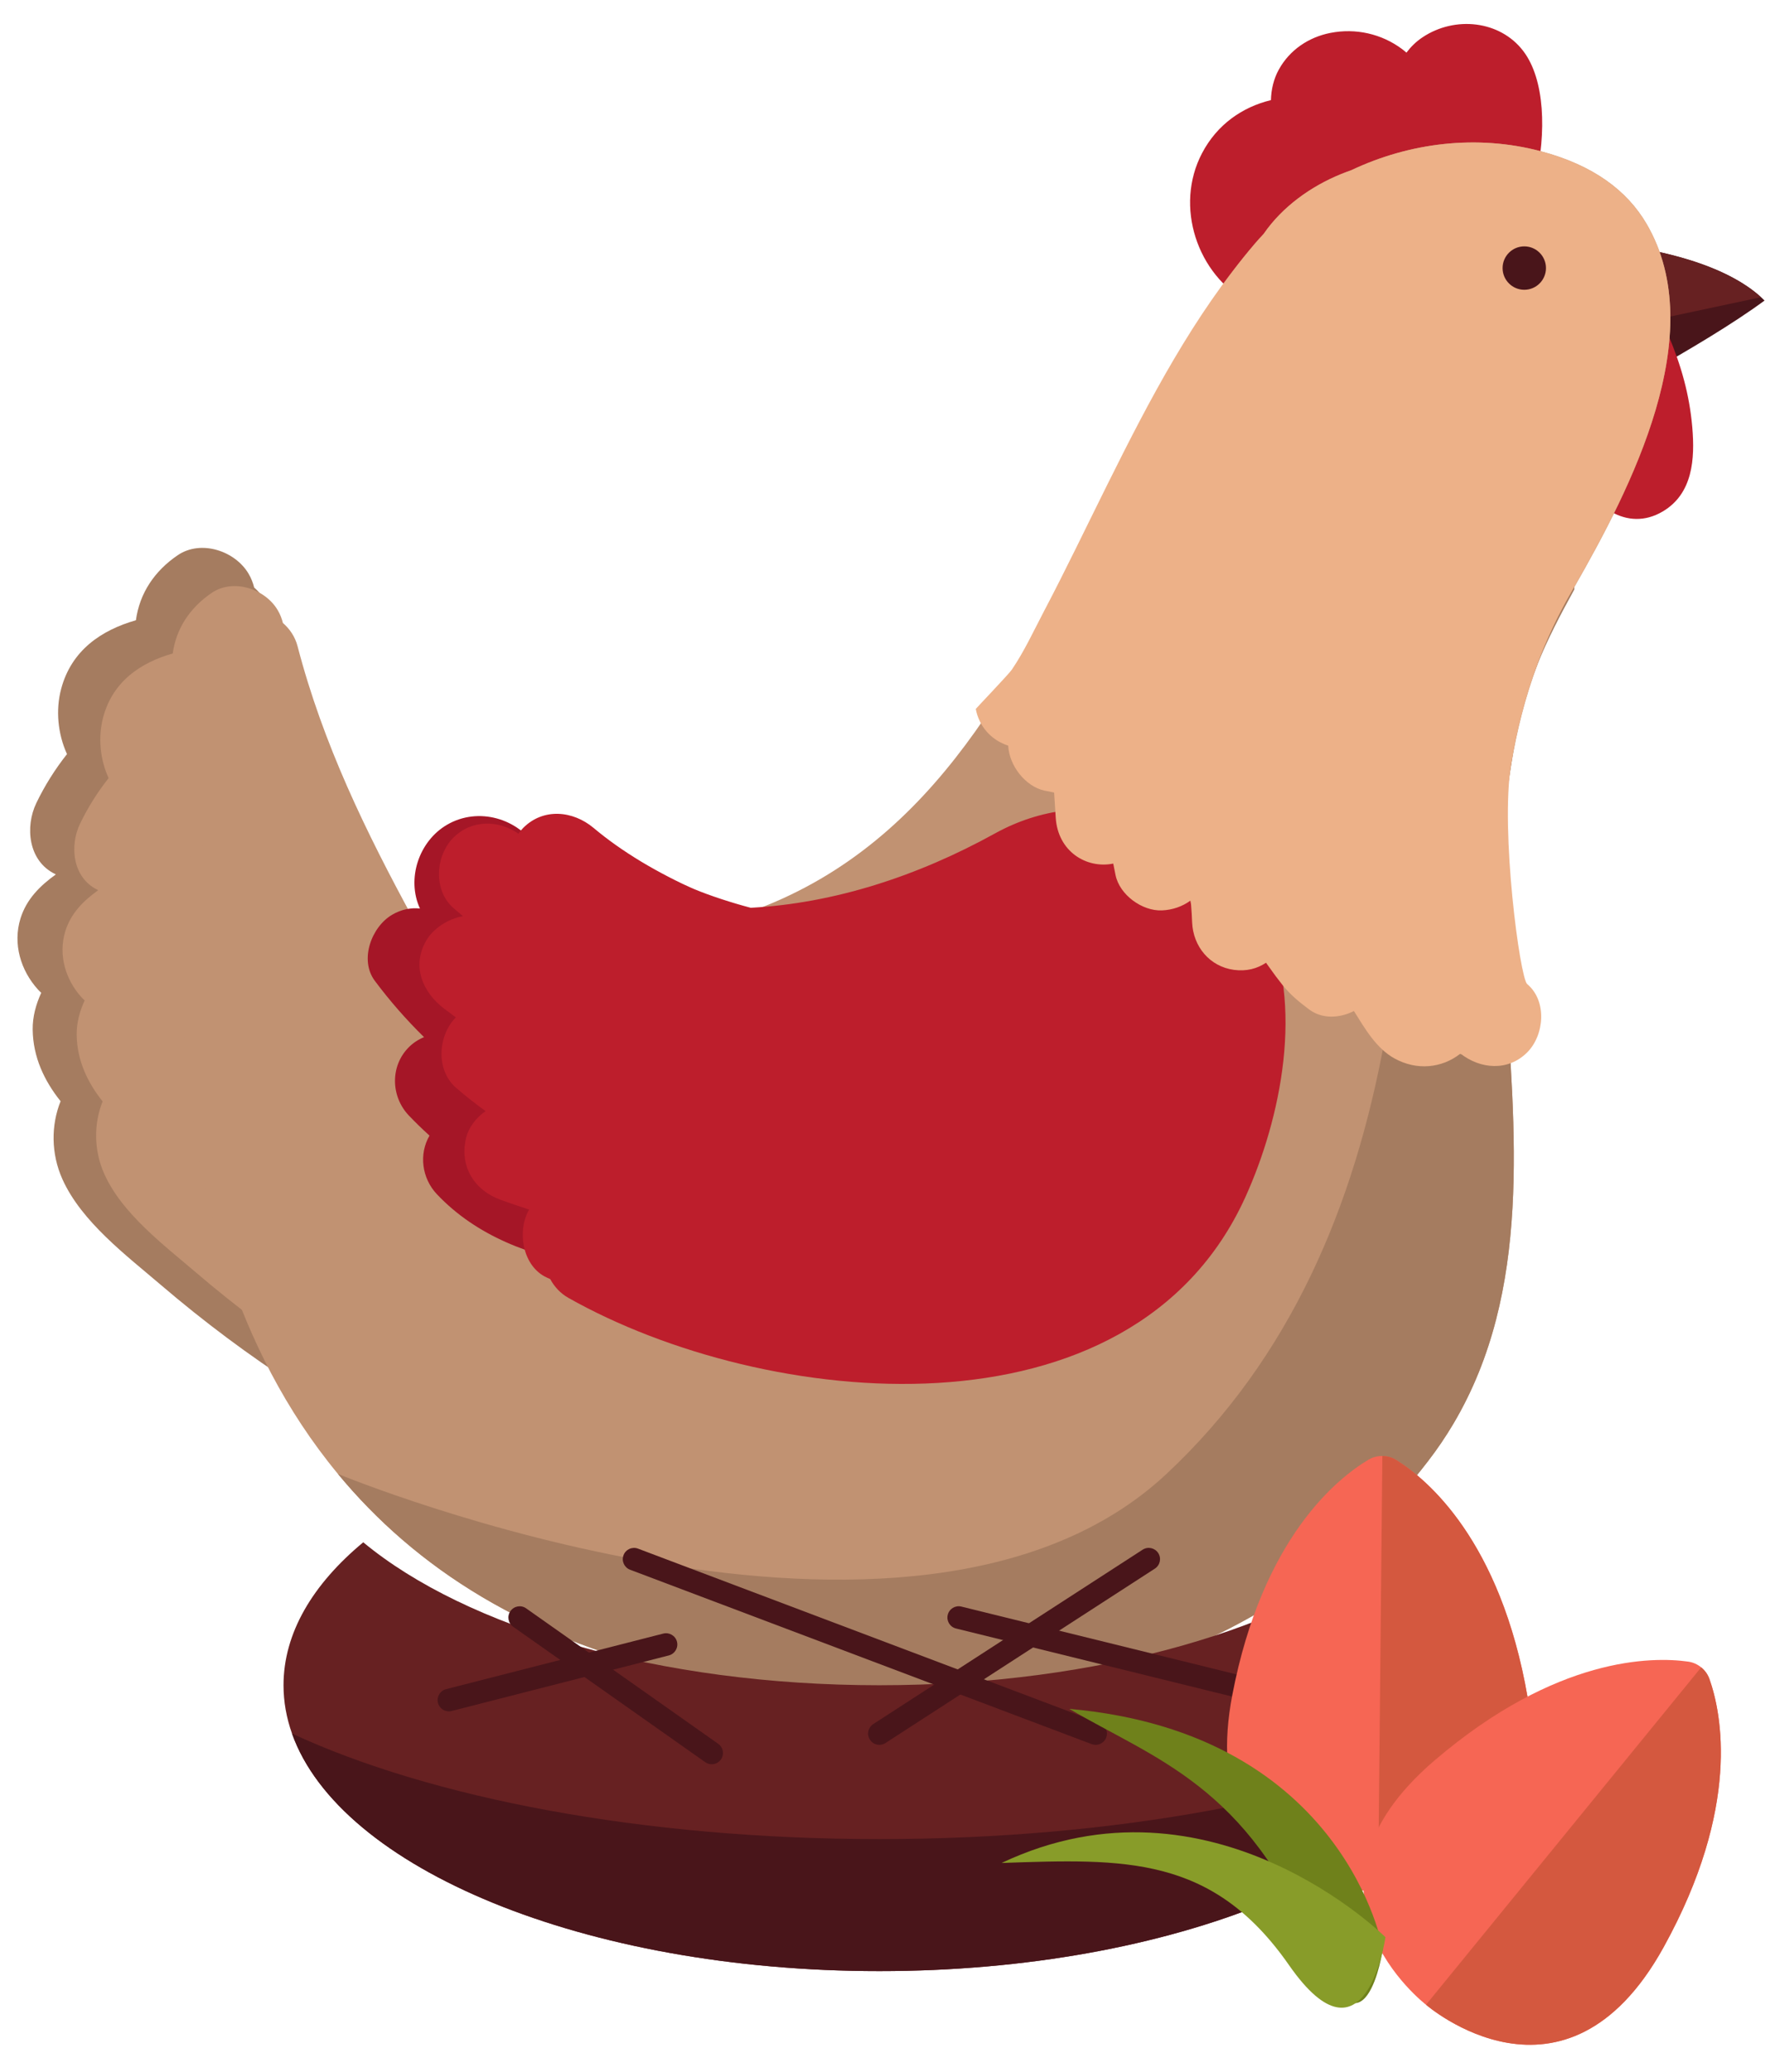 <svg xmlns="http://www.w3.org/2000/svg" width="52" height="61" viewBox="0 0 52 61" fill="none">
<path d="M44.877 1.501C44.19 0.601 42.864 0.464 41.914 1.096C41.716 1.227 41.563 1.382 41.436 1.55C41.394 1.515 41.353 1.478 41.308 1.445C40.703 0.994 39.939 0.823 39.196 0.969C38.554 1.095 37.996 1.47 37.676 2.049C37.523 2.326 37.452 2.636 37.444 2.948C36.606 3.15 35.858 3.664 35.414 4.511C34.597 6.067 35.261 8.09 36.796 8.913C37.543 9.313 38.251 9.001 38.637 8.465C39.172 8.525 39.723 8.507 40.232 8.471C40.921 8.423 41.566 8.29 42.168 8.037C42.47 8.303 42.896 8.424 43.409 8.259C45.047 7.734 46.161 3.183 44.877 1.501Z" fill="#BD1E2C"/>
<path d="M46.289 7.087C46.289 7.087 50.323 7.185 51.987 8.849C50.127 10.219 46.701 11.981 46.701 11.981L46.289 7.087Z" fill="#49151A"/>
<path d="M51.882 8.751C50.16 7.182 46.29 7.087 46.29 7.087L46.526 9.891L51.882 8.751Z" fill="#672122"/>
<path d="M15.142 35.807C16.415 36.45 17.792 34.862 17.082 33.632C16.304 32.286 15.059 31.387 14.031 30.255C13.107 29.238 12.337 27.981 11.635 26.693C10.11 23.895 8.756 21.116 7.951 18.03C7.875 17.738 7.708 17.488 7.488 17.299C7.455 17.162 7.402 17.027 7.325 16.895C6.93 16.22 5.921 15.881 5.236 16.347C4.556 16.809 4.114 17.46 4.004 18.262C2.987 18.553 2.105 19.145 1.802 20.282C1.635 20.908 1.703 21.61 1.974 22.203C1.621 22.649 1.316 23.134 1.071 23.643C0.734 24.341 0.831 25.349 1.619 25.732C1.628 25.736 1.637 25.741 1.645 25.746C1.179 26.079 0.779 26.476 0.603 27.044C0.374 27.787 0.607 28.572 1.119 29.136C1.149 29.17 1.182 29.2 1.215 29.231C1.059 29.571 0.958 29.937 0.963 30.315C0.973 31.125 1.304 31.822 1.785 32.424C1.502 33.127 1.501 33.969 1.839 34.72C2.403 35.974 3.724 36.965 4.748 37.84C6.011 38.919 7.343 39.914 8.737 40.813C10.956 43.174 12.719 44.882 12.719 44.882L19.61 39.388C19.61 39.39 17.583 38.058 15.142 35.807Z" fill="#A57C60"/>
<path d="M49.858 12.585C49.775 11.617 49.53 10.759 49.153 9.868C48.853 9.161 47.81 9.005 47.207 9.358C47.039 9.456 46.907 9.576 46.804 9.708C46.76 9.715 46.716 9.725 46.673 9.737C45.903 9.948 45.508 10.735 45.68 11.486C45.871 12.324 46.145 13.126 46.482 13.916C46.89 14.873 47.928 15.684 48.986 15.06C49.875 14.536 49.937 13.509 49.858 12.585Z" fill="#BD1E2C"/>
<path d="M15.463 35.577C16.648 36.176 17.931 34.697 17.269 33.552C16.544 32.298 15.385 31.461 14.427 30.408C13.566 29.461 12.85 28.29 12.196 27.091C10.775 24.485 9.515 21.898 8.766 19.024C8.695 18.752 8.539 18.519 8.335 18.343C8.304 18.216 8.255 18.089 8.183 17.967C7.815 17.338 6.875 17.023 6.237 17.457C5.604 17.888 5.192 18.493 5.089 19.24C4.142 19.511 3.321 20.062 3.039 21.121C2.884 21.704 2.947 22.357 3.2 22.91C2.871 23.326 2.588 23.777 2.359 24.251C2.045 24.901 2.136 25.84 2.869 26.197C2.877 26.201 2.885 26.206 2.894 26.21C2.46 26.52 2.087 26.889 1.924 27.419C1.711 28.111 1.927 28.842 2.404 29.367C2.432 29.398 2.463 29.427 2.494 29.456C2.349 29.773 2.255 30.113 2.259 30.466C2.268 31.22 2.577 31.87 3.024 32.43C2.76 33.085 2.76 33.869 3.074 34.568C3.599 35.736 4.829 36.659 5.783 37.474C6.959 38.479 8.2 39.405 9.497 40.243C11.564 42.442 13.205 44.032 13.205 44.032L19.622 38.916C19.624 38.914 17.737 37.674 15.463 35.577Z" fill="#C19272"/>
<path d="M46.381 17.287C46.347 17.349 46.312 17.408 46.278 17.468C45.885 18.153 45.56 18.85 45.296 19.56C45.295 19.564 45.293 19.567 45.293 19.57C44.935 20.533 44.686 21.518 44.521 22.52C44.189 24.545 44.199 26.638 44.337 28.759C44.634 33.31 45.14 38.006 42.819 41.921C42.596 42.297 42.347 42.666 42.068 43.027C41.931 43.205 41.79 43.381 41.647 43.554C41.577 43.641 41.504 43.728 41.43 43.813C41.283 43.984 41.133 44.152 40.981 44.316C40.925 44.377 40.868 44.437 40.811 44.497C40.768 44.543 40.725 44.588 40.68 44.634C40.64 44.675 40.601 44.715 40.562 44.754C40.527 44.791 40.491 44.827 40.455 44.862C40.397 44.919 40.339 44.976 40.281 45.033C40.271 45.044 40.26 45.054 40.25 45.063C40.177 45.133 40.104 45.202 40.029 45.272C39.946 45.35 39.863 45.426 39.78 45.501C39.711 45.563 39.641 45.623 39.571 45.683C39.552 45.701 39.532 45.718 39.513 45.733C39.465 45.775 39.417 45.815 39.369 45.855C39.309 45.906 39.25 45.956 39.189 46.005C39.158 46.031 39.126 46.056 39.095 46.081C39.03 46.135 38.963 46.187 38.896 46.238C38.859 46.268 38.822 46.297 38.785 46.324C38.734 46.365 38.682 46.404 38.63 46.442C38.573 46.486 38.517 46.527 38.459 46.569C38.367 46.636 38.274 46.703 38.181 46.768C38.024 46.879 37.863 46.987 37.699 47.092C37.643 47.128 37.587 47.164 37.53 47.199C37.523 47.205 37.516 47.209 37.508 47.213C37.446 47.252 37.385 47.29 37.322 47.328C37.262 47.365 37.202 47.401 37.141 47.438C37.131 47.444 37.121 47.45 37.112 47.455C37.046 47.494 36.98 47.533 36.914 47.571C36.885 47.588 36.856 47.605 36.827 47.621C36.789 47.643 36.751 47.664 36.713 47.684C36.595 47.75 36.475 47.815 36.354 47.877C36.264 47.926 36.173 47.973 36.08 48.018C36.01 48.054 35.94 48.089 35.868 48.123C35.694 48.209 35.516 48.292 35.335 48.37C35.251 48.407 35.167 48.444 35.083 48.48C31.173 50.142 26.796 50.333 22.59 49.735C22.483 49.72 22.377 49.704 22.269 49.688C22.2 49.678 22.131 49.667 22.061 49.656C21.917 49.633 21.773 49.61 21.629 49.585C21.498 49.562 21.367 49.539 21.236 49.515C21.105 49.491 20.975 49.467 20.845 49.442C20.716 49.417 20.586 49.391 20.455 49.364C15.551 48.358 12.213 46.126 9.955 43.396C3.77 35.923 5.67 24.723 5.67 24.723C9.21 26.956 13.943 28.881 18.097 27.939C19.692 27.578 21.296 27.213 22.798 26.57C27.938 24.373 30.21 19.324 32.613 14.637C33.919 12.088 35.095 9.368 36.972 7.173C37.055 7.075 37.142 6.98 37.23 6.887C37.779 6.089 38.621 5.486 39.516 5.123C39.614 5.083 39.712 5.047 39.813 5.011C41.532 4.198 43.51 3.955 45.387 4.451C46.956 4.865 47.943 5.624 48.508 6.587C50.408 9.83 48.038 14.392 46.381 17.287Z" fill="#C19272"/>
<path d="M22.593 34.911C22.377 34.892 22.161 34.875 21.945 34.858C21.936 34.852 21.927 34.845 21.918 34.84C21.841 34.337 21.525 33.9 21.075 33.7C21.186 33.562 21.269 33.396 21.314 33.201C21.377 32.926 21.354 32.611 21.255 32.324C21.351 31.721 21.196 31.078 20.722 30.672C18.733 28.968 17.153 27.139 15.823 24.981C15.274 24.09 14.087 23.747 13.168 24.285C12.339 24.77 11.972 25.877 12.372 26.75C12.104 26.721 11.825 26.774 11.553 26.933C10.947 27.287 10.58 28.26 11.043 28.879C11.484 29.47 11.97 30.024 12.493 30.537C12.327 30.605 12.174 30.704 12.045 30.833C11.489 31.389 11.514 32.286 12.045 32.844C12.241 33.049 12.444 33.247 12.654 33.436C12.337 33.981 12.426 34.69 12.872 35.162C14.036 36.394 15.668 37.005 17.313 37.248C18.72 37.457 20.145 37.56 21.565 37.672C21.596 37.68 21.627 37.688 21.658 37.697C21.876 37.755 22.094 37.818 22.31 37.883C22.358 37.839 22.403 37.792 22.446 37.744C22.496 37.748 22.546 37.752 22.596 37.756C23.339 37.82 24.05 37.056 24.018 36.334C23.978 35.507 23.389 34.98 22.593 34.911Z" fill="#A51627"/>
<path d="M46.383 17.355C45.97 18.104 45.598 18.811 45.296 19.56C45.295 19.564 45.293 19.567 45.293 19.57C45.149 19.926 45.021 20.292 44.913 20.677C44.728 21.33 44.606 21.923 44.521 22.52C44.189 24.545 44.199 26.638 44.337 28.759C44.634 33.31 45.14 38.006 42.819 41.921C42.596 42.297 42.347 42.666 42.068 43.027C41.932 43.205 41.792 43.381 41.647 43.554C41.577 43.641 41.504 43.728 41.43 43.813C41.284 43.984 41.134 44.152 40.981 44.316C40.925 44.377 40.868 44.437 40.811 44.497C40.768 44.543 40.725 44.588 40.68 44.634C40.64 44.675 40.601 44.715 40.562 44.754C40.527 44.791 40.491 44.827 40.455 44.862C40.397 44.919 40.339 44.976 40.281 45.033C40.271 45.044 40.26 45.054 40.25 45.063C40.177 45.133 40.104 45.202 40.029 45.272C39.946 45.35 39.863 45.426 39.78 45.501C39.711 45.563 39.641 45.623 39.571 45.683C39.552 45.701 39.532 45.718 39.513 45.733C39.465 45.775 39.417 45.815 39.369 45.855C39.309 45.906 39.25 45.956 39.189 46.005C39.158 46.031 39.126 46.056 39.095 46.081C39.03 46.135 38.963 46.187 38.896 46.238C38.859 46.268 38.822 46.297 38.785 46.324C38.734 46.365 38.682 46.404 38.63 46.442C38.573 46.486 38.517 46.527 38.459 46.569C38.367 46.636 38.274 46.703 38.181 46.768C38.024 46.879 37.863 46.987 37.699 47.092C37.643 47.128 37.587 47.164 37.53 47.199C37.523 47.205 37.516 47.209 37.508 47.213C37.446 47.252 37.385 47.29 37.322 47.328C37.262 47.365 37.202 47.401 37.141 47.438C37.131 47.444 37.121 47.45 37.112 47.455C37.046 47.494 36.98 47.533 36.914 47.571C36.847 47.609 36.78 47.647 36.713 47.684C36.595 47.75 36.475 47.815 36.354 47.877C36.264 47.926 36.173 47.973 36.08 48.018C36.01 48.054 35.94 48.089 35.868 48.123C35.694 48.209 35.516 48.292 35.335 48.37C35.251 48.407 35.167 48.444 35.083 48.48C31.818 49.876 27.711 50.473 22.59 49.735C22.483 49.72 22.377 49.704 22.269 49.688C22.2 49.678 22.131 49.667 22.061 49.656C21.917 49.633 21.773 49.61 21.629 49.585C21.498 49.562 21.367 49.539 21.236 49.515C21.105 49.491 20.975 49.467 20.845 49.442C20.716 49.417 20.586 49.391 20.455 49.364C15.551 48.358 12.213 46.126 9.955 43.396C10.13 43.468 26.907 50.369 34.369 43.395C38.027 39.976 39.893 35.505 40.787 30.656C41.493 26.826 40.748 22.252 42.769 18.75C43.512 17.463 44.868 16.562 46.375 16.96C46.377 17.067 46.38 17.175 46.382 17.284C46.382 17.31 46.382 17.332 46.383 17.355Z" fill="#A57C60"/>
<path d="M37.257 27.109C37.155 26.898 37.039 26.694 36.908 26.498C35.205 23.951 32.005 23.054 29.316 24.538C27.029 25.8 24.577 26.596 22.118 26.728C21.569 26.585 20.896 26.365 20.457 26.18C20.02 25.996 19.384 25.666 18.899 25.374C18.344 25.039 17.902 24.723 17.486 24.375C16.88 23.868 16.01 23.781 15.416 24.375C15.364 24.427 15.317 24.485 15.274 24.546C14.687 24.139 13.895 24.126 13.357 24.664C12.827 25.194 12.759 26.212 13.357 26.734C13.451 26.816 13.546 26.896 13.64 26.976C13.196 27.055 12.769 27.333 12.558 27.694C12.118 28.447 12.453 29.216 13.083 29.697C13.198 29.785 13.314 29.87 13.43 29.956C12.902 30.486 12.833 31.504 13.432 32.024C13.715 32.271 14.007 32.499 14.306 32.715C14.021 32.913 13.8 33.202 13.726 33.525C13.538 34.349 13.976 35.047 14.748 35.326C15.027 35.427 15.308 35.522 15.589 35.614C15.223 36.24 15.39 37.29 16.114 37.617C16.146 37.631 16.178 37.645 16.21 37.66C16.332 37.886 16.511 38.081 16.745 38.213C22.525 41.478 33.34 42.614 36.688 35.253C37.742 32.935 38.438 29.553 37.257 27.109Z" fill="#BD1E2C"/>
<path d="M48.507 6.587C47.942 5.624 46.955 4.865 45.386 4.451C43.51 3.955 41.531 4.199 39.812 5.011C39.711 5.047 39.613 5.083 39.515 5.123C38.62 5.486 37.778 6.089 37.229 6.887C37.141 6.981 37.055 7.076 36.971 7.173C35.164 9.286 33.867 11.77 32.635 14.246C32.012 15.497 31.409 16.759 30.758 17.996C30.457 18.569 30.173 19.186 29.807 19.721C29.718 19.851 28.747 20.867 28.748 20.874C28.844 21.384 29.194 21.787 29.704 21.955C29.731 22.547 30.216 23.156 30.766 23.277C30.862 23.298 30.959 23.317 31.056 23.335C31.072 23.581 31.087 23.826 31.103 24.072C31.166 25.075 32.011 25.585 32.798 25.427C32.82 25.538 32.843 25.65 32.865 25.761C32.982 26.345 33.648 26.831 34.236 26.805C34.547 26.791 34.834 26.69 35.07 26.519C35.077 26.55 35.083 26.581 35.088 26.612C35.089 26.623 35.09 26.636 35.092 26.653C35.107 26.822 35.115 26.99 35.122 27.159C35.153 27.87 35.64 28.46 36.355 28.556C36.722 28.605 37.039 28.521 37.299 28.346C37.341 28.404 37.387 28.468 37.391 28.474C37.516 28.652 37.644 28.825 37.78 28.995C38.012 29.285 38.263 29.492 38.564 29.718C38.954 30.011 39.466 29.982 39.889 29.768C40.215 30.288 40.547 30.87 41.09 31.167C41.742 31.524 42.473 31.452 43.019 31.028C43.062 31.059 43.08 31.069 43.028 31.021C43.614 31.481 44.431 31.549 44.994 30.986C45.5 30.48 45.586 29.47 44.994 28.975C44.779 28.795 44.201 24.454 44.518 22.517C44.683 21.515 44.931 20.53 45.29 19.567C45.29 19.564 45.292 19.561 45.293 19.557C45.557 18.847 45.882 18.149 46.275 17.465C46.309 17.405 46.344 17.346 46.378 17.284C48.038 14.392 50.408 9.83 48.507 6.587Z" fill="#EDB188"/>
<path d="M45.547 7.893C45.547 8.246 45.261 8.532 44.908 8.532C44.555 8.532 44.269 8.246 44.269 7.893C44.269 7.54 44.555 7.254 44.908 7.254C45.261 7.254 45.547 7.54 45.547 7.893Z" fill="#49151A"/>
<path d="M43.461 49.619C43.461 50.104 43.375 50.58 43.211 51.042C41.801 55.012 34.591 58.036 25.907 58.036C17.224 58.036 10.013 55.013 8.603 51.042C8.439 50.58 8.353 50.105 8.353 49.619C8.353 48.086 9.209 46.648 10.702 45.41C13.737 47.926 19.41 49.619 25.907 49.619C32.405 49.619 38.077 47.927 41.113 45.41C42.607 46.649 43.461 48.086 43.461 49.619Z" fill="#672122"/>
<path d="M43.211 51.042C41.801 55.012 34.591 58.036 25.907 58.036C17.224 58.036 10.013 55.013 8.603 51.042C12.692 52.938 18.925 54.149 25.907 54.149C32.891 54.149 39.122 52.938 43.211 51.042Z" fill="#49151A"/>
<path d="M32.28 51.374C32.241 51.374 32.201 51.367 32.163 51.353L18.563 46.218C18.392 46.153 18.305 45.962 18.37 45.79C18.435 45.618 18.626 45.532 18.798 45.597L32.398 50.732C32.569 50.797 32.656 50.988 32.591 51.16C32.54 51.292 32.414 51.374 32.28 51.374Z" fill="#49151A"/>
<path d="M13.224 50.388C13.076 50.388 12.941 50.288 12.903 50.138C12.858 49.96 12.965 49.78 13.142 49.734L19.541 48.098C19.719 48.053 19.899 48.16 19.945 48.337C19.99 48.514 19.883 48.695 19.706 48.741L13.307 50.377C13.279 50.385 13.251 50.388 13.224 50.388Z" fill="#49151A"/>
<path d="M25.908 51.374C25.799 51.374 25.693 51.321 25.629 51.222C25.529 51.068 25.573 50.863 25.727 50.763L33.664 45.628C33.818 45.528 34.023 45.573 34.123 45.726C34.223 45.88 34.178 46.085 34.025 46.185L26.088 51.32C26.032 51.356 25.969 51.374 25.908 51.374Z" fill="#49151A"/>
<path d="M38.111 50.388C38.085 50.388 38.058 50.385 38.031 50.378L28.165 47.948C27.987 47.904 27.878 47.724 27.922 47.546C27.966 47.368 28.146 47.259 28.324 47.303L38.19 49.733C38.368 49.777 38.477 49.957 38.433 50.135C38.395 50.287 38.26 50.388 38.111 50.388Z" fill="#49151A"/>
<path d="M20.968 51.945C20.902 51.945 20.835 51.925 20.777 51.884L15.119 47.897C14.969 47.791 14.933 47.584 15.039 47.435C15.145 47.285 15.352 47.249 15.501 47.355L21.159 51.343C21.309 51.448 21.345 51.656 21.239 51.805C21.175 51.896 21.073 51.945 20.968 51.945Z" fill="#49151A"/>
<path d="M36.307 49.901C37.196 45.276 39.405 43.521 40.32 42.977C40.568 42.83 40.886 42.833 41.131 42.985C42.036 43.547 44.209 45.345 45.008 49.986C46.027 55.912 40.601 55.689 40.601 55.689C40.601 55.689 35.172 55.805 36.307 49.901Z" fill="#F66654"/>
<path d="M40.727 42.868C40.868 42.869 41.009 42.908 41.131 42.984C42.036 43.546 44.209 45.344 45.008 49.985C46.027 55.911 40.601 55.688 40.601 55.688L40.727 42.868Z" fill="#D4583F"/>
<path d="M42.276 51.823C45.859 48.767 48.681 48.776 49.735 48.923C50.021 48.963 50.267 49.164 50.363 49.436C50.719 50.44 51.293 53.202 49.017 57.325C46.111 62.589 42.013 59.026 42.013 59.026C42.013 59.026 37.701 55.724 42.276 51.823Z" fill="#F66654"/>
<path d="M50.12 49.092C50.229 49.181 50.315 49.3 50.363 49.436C50.719 50.44 51.293 53.202 49.017 57.325C46.111 62.589 42.014 59.026 42.014 59.026L50.12 49.092Z" fill="#D4583F"/>
<path d="M40.741 57.388C40.741 57.388 39.664 51.041 31.504 50.315C34.01 51.788 36.766 52.584 38.712 57.343C40.207 60.999 40.741 57.388 40.741 57.388Z" fill="#6F811B"/>
<path d="M40.818 57.037C40.818 57.037 35.688 51.928 29.509 54.852C33.126 54.727 35.718 54.619 37.976 57.859C40.235 61.1 40.818 57.037 40.818 57.037Z" fill="#889C29"/>
</svg>